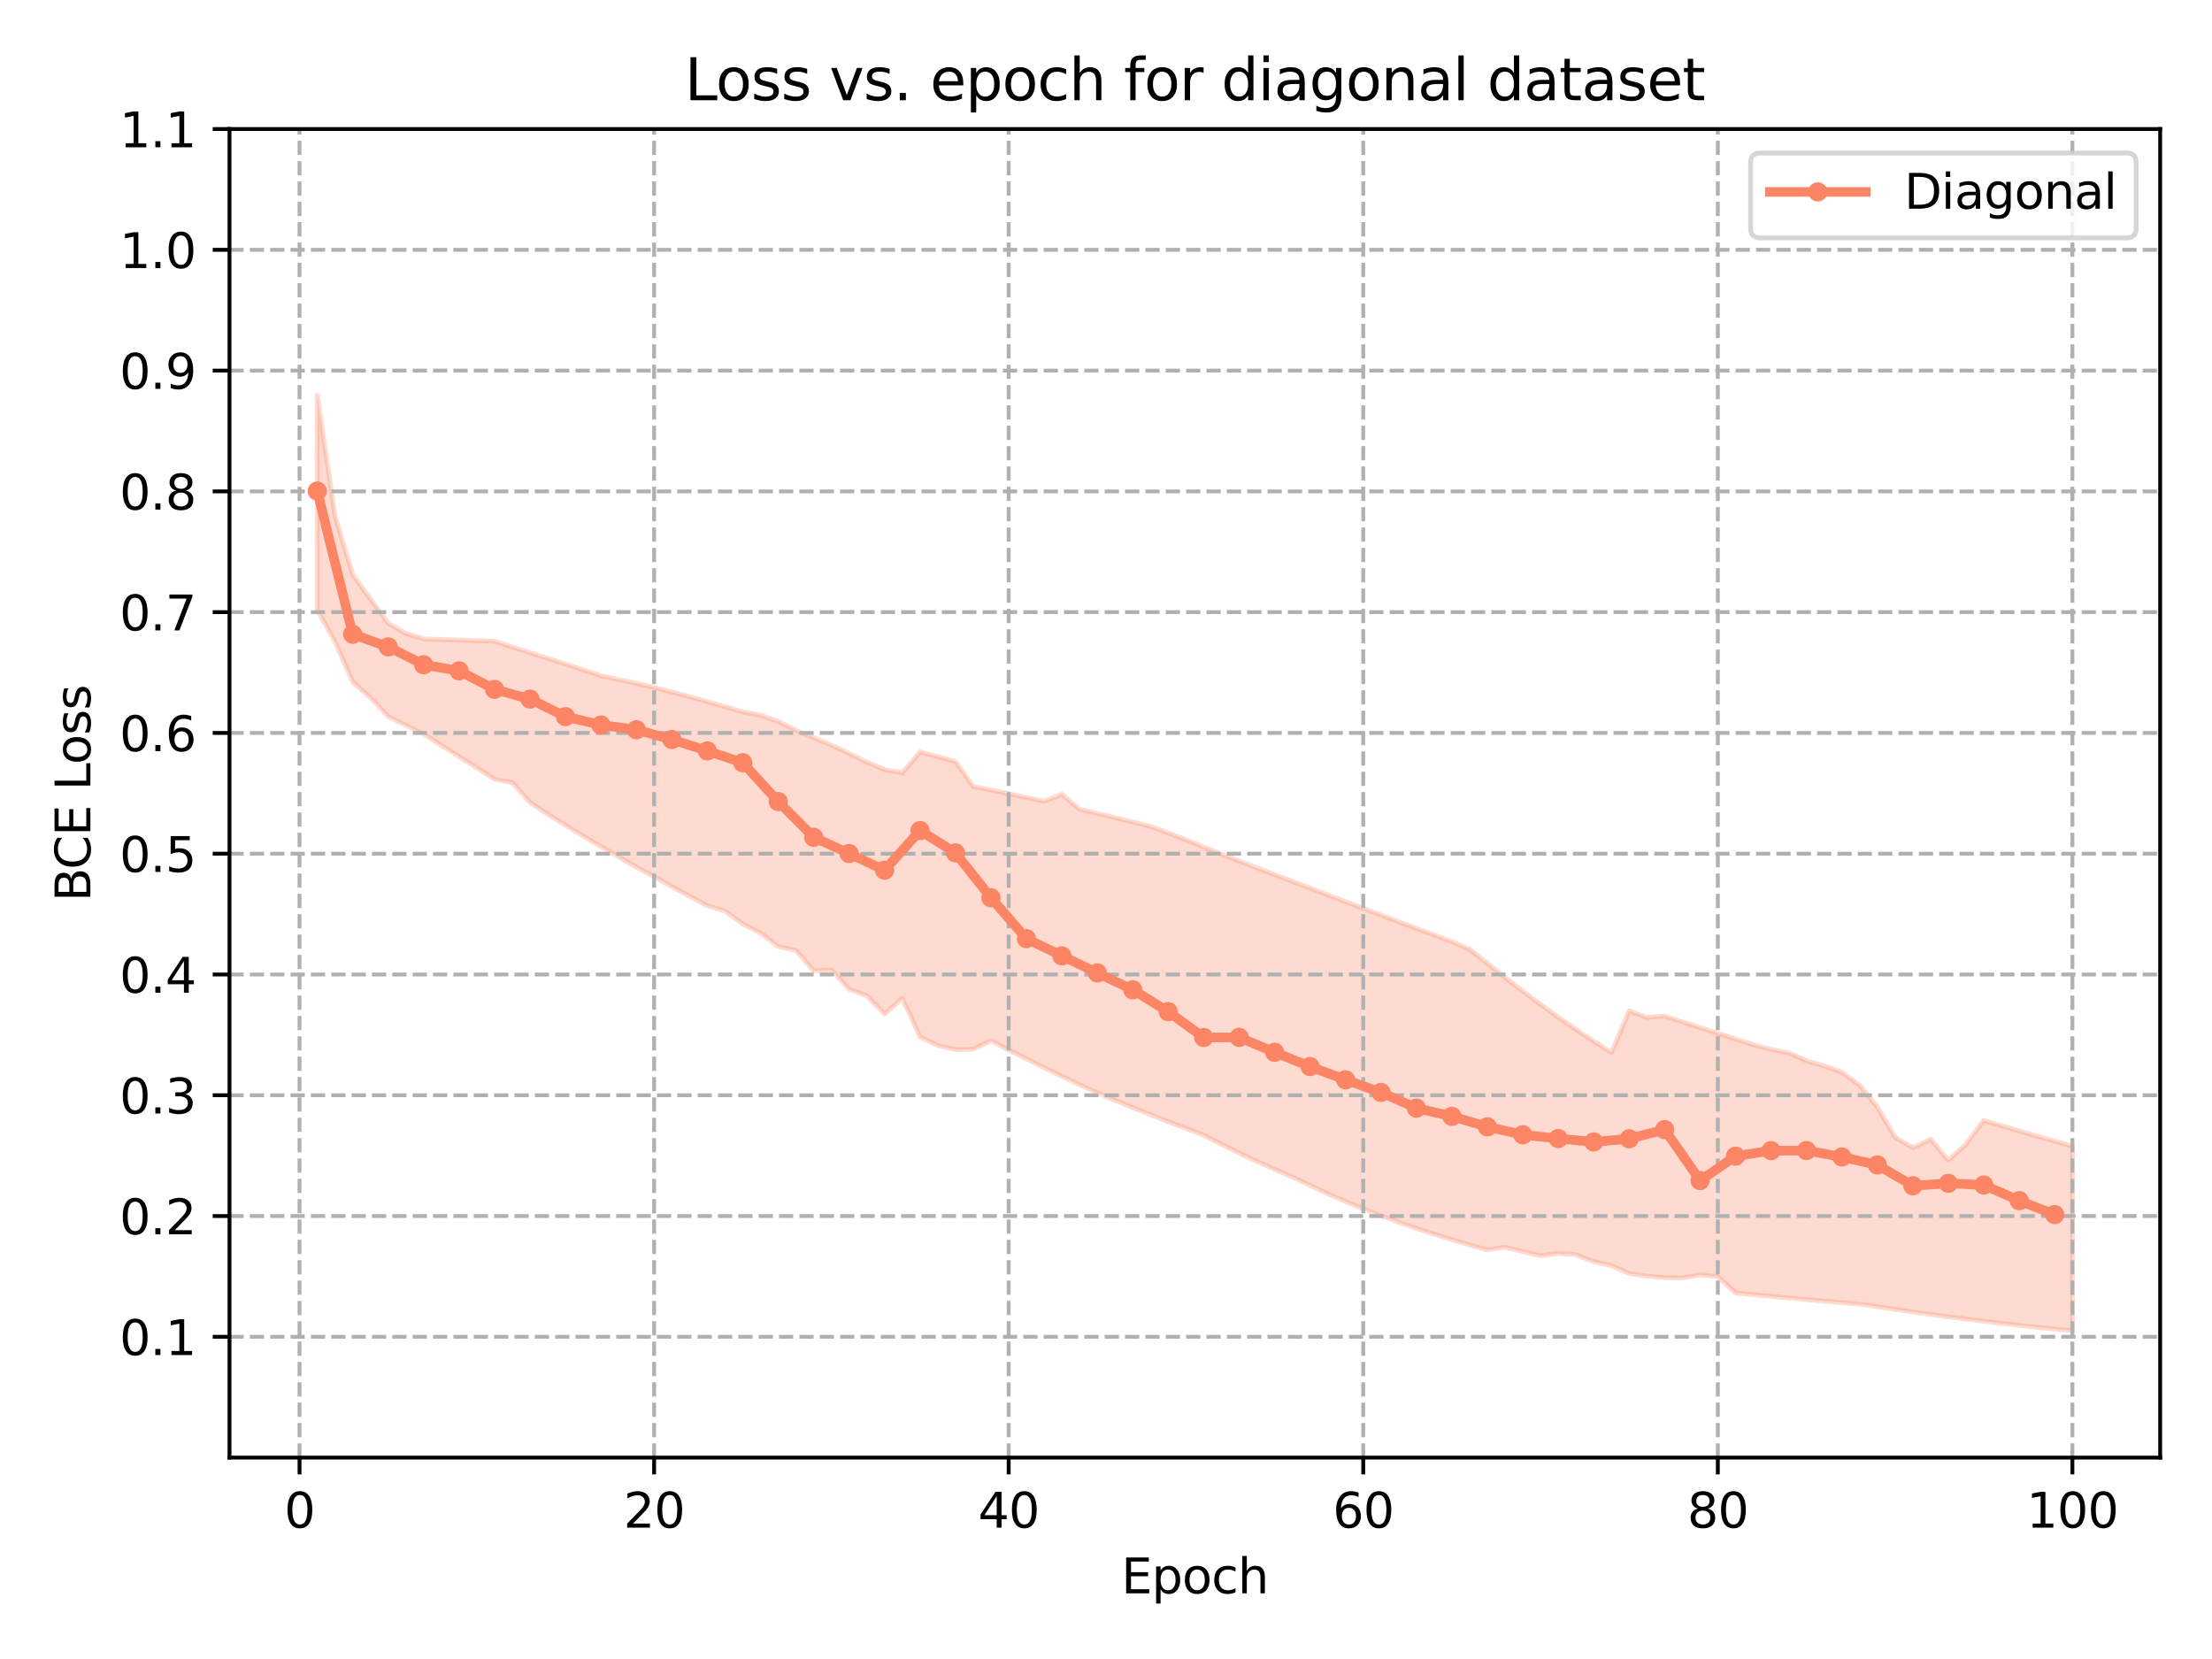 <?xml version="1.0" encoding="utf-8" standalone="no"?>
<!DOCTYPE svg PUBLIC "-//W3C//DTD SVG 1.1//EN"
  "http://www.w3.org/Graphics/SVG/1.1/DTD/svg11.dtd">
<svg xmlns:xlink="http://www.w3.org/1999/xlink" width="460.8pt" height="345.6pt" viewBox="0 0 460.8 345.6" xmlns="http://www.w3.org/2000/svg" version="1.1">
 <defs>
  <style type="text/css">*{stroke-linejoin: round; stroke-linecap: butt}</style>
 </defs>
 <g id="figure_1">
  <g id="patch_1">
   <path d="M 0 345.6 
L 460.8 345.6 
L 460.8 0 
L 0 0 
z
" style="fill: #ffffff"/>
  </g>
  <g id="axes_1">
   <g id="patch_2">
    <path d="M 47.81 303.64 
L 450 303.64 
L 450 26.88 
L 47.81 26.88 
z
" style="fill: #ffffff"/>
   </g>
   <g id="PolyCollection_1">
    <defs>
     <path id="mab0d31fa4a" d="M 66.091 -263.245 
L 66.091 -218.568 
L 69.785 -211.926 
L 73.478 -203.552 
L 77.171 -200.262 
L 80.864 -196.361 
L 84.557 -194.503 
L 88.251 -192.707 
L 91.944 -190.328 
L 95.637 -187.993 
L 99.33 -185.653 
L 103.023 -183.267 
L 106.717 -182.578 
L 110.41 -178.438 
L 114.103 -176.023 
L 117.796 -173.688 
L 121.489 -171.446 
L 125.183 -169.259 
L 128.876 -167.101 
L 132.569 -164.986 
L 136.262 -162.978 
L 139.955 -160.899 
L 143.649 -158.895 
L 147.342 -156.937 
L 151.035 -155.817 
L 154.728 -153.108 
L 158.421 -151.239 
L 162.115 -148.417 
L 165.808 -147.619 
L 169.501 -143.369 
L 173.194 -143.556 
L 176.888 -139.5 
L 180.581 -138.172 
L 184.274 -134.353 
L 187.967 -137.642 
L 191.66 -129.58 
L 195.354 -127.802 
L 199.047 -126.951 
L 202.74 -127.024 
L 206.433 -128.798 
L 210.126 -126.88 
L 213.82 -125.018 
L 217.513 -123.19 
L 221.206 -121.393 
L 224.899 -119.631 
L 228.592 -117.958 
L 232.286 -116.399 
L 235.979 -114.878 
L 239.672 -113.39 
L 243.365 -111.942 
L 247.058 -110.546 
L 250.752 -109.12 
L 254.445 -107.229 
L 258.138 -105.404 
L 261.831 -103.661 
L 265.524 -102.002 
L 269.218 -100.421 
L 272.911 -98.66 
L 276.604 -96.925 
L 280.297 -95.294 
L 283.99 -93.778 
L 287.684 -92.344 
L 291.377 -90.992 
L 295.07 -89.716 
L 298.763 -88.509 
L 302.456 -87.354 
L 306.15 -86.261 
L 309.843 -85.226 
L 313.536 -85.79 
L 317.229 -84.873 
L 320.922 -84 
L 324.616 -84.485 
L 328.309 -84.224 
L 332.002 -82.775 
L 335.695 -81.945 
L 339.389 -80.289 
L 343.082 -79.767 
L 346.775 -79.423 
L 350.468 -79.384 
L 354.161 -80.036 
L 357.855 -79.687 
L 361.548 -76.257 
L 365.241 -75.899 
L 368.934 -75.551 
L 372.627 -75.211 
L 376.321 -74.881 
L 380.014 -74.559 
L 383.707 -74.246 
L 387.4 -73.94 
L 391.093 -73.396 
L 394.787 -72.837 
L 398.48 -72.298 
L 402.173 -71.784 
L 405.866 -71.288 
L 409.559 -70.818 
L 413.253 -70.361 
L 416.946 -69.925 
L 420.639 -69.506 
L 424.332 -69.113 
L 428.025 -68.733 
L 431.719 -68.392 
L 431.719 -106.83 
L 431.719 -106.83 
L 428.025 -107.871 
L 424.332 -108.927 
L 420.639 -109.998 
L 416.946 -111.082 
L 413.253 -112.183 
L 409.559 -107.237 
L 405.866 -103.877 
L 402.173 -108.286 
L 398.48 -106.478 
L 394.787 -108.685 
L 391.093 -114.971 
L 387.4 -119.491 
L 383.707 -122.239 
L 380.014 -123.533 
L 376.321 -124.611 
L 372.627 -126.301 
L 368.934 -126.974 
L 365.241 -127.959 
L 361.548 -129.137 
L 357.855 -130.329 
L 354.161 -131.522 
L 350.468 -132.723 
L 346.775 -133.932 
L 343.082 -133.652 
L 339.389 -135.029 
L 335.695 -126.336 
L 332.002 -128.683 
L 328.309 -131.145 
L 324.616 -133.708 
L 320.922 -136.357 
L 317.229 -139.11 
L 313.536 -141.961 
L 309.843 -144.882 
L 306.15 -147.852 
L 302.456 -149.434 
L 298.763 -150.809 
L 295.07 -152.179 
L 291.377 -153.57 
L 287.684 -154.974 
L 283.99 -156.37 
L 280.297 -157.758 
L 276.604 -159.167 
L 272.911 -160.573 
L 269.218 -161.969 
L 265.524 -163.383 
L 261.831 -164.796 
L 258.138 -166.236 
L 254.445 -167.668 
L 250.752 -169.16 
L 247.058 -170.641 
L 243.365 -172.092 
L 239.672 -173.436 
L 235.979 -174.359 
L 232.286 -175.26 
L 228.592 -176.145 
L 224.899 -177.012 
L 221.206 -180.11 
L 217.513 -178.673 
L 213.82 -179.475 
L 210.126 -180.258 
L 206.433 -181.019 
L 202.74 -181.761 
L 199.047 -186.938 
L 195.354 -187.968 
L 191.66 -188.965 
L 187.967 -184.585 
L 184.274 -185.261 
L 180.581 -186.815 
L 176.888 -188.634 
L 173.194 -190.371 
L 169.501 -191.929 
L 165.808 -193.462 
L 162.115 -195.319 
L 158.421 -196.583 
L 154.728 -197.295 
L 151.035 -198.364 
L 147.342 -199.43 
L 143.649 -200.461 
L 139.955 -201.444 
L 136.262 -202.377 
L 132.569 -203.237 
L 128.876 -204.039 
L 125.183 -204.822 
L 121.489 -206.061 
L 117.796 -207.261 
L 114.103 -208.448 
L 110.41 -209.623 
L 106.717 -210.812 
L 103.023 -212.011 
L 99.33 -212.138 
L 95.637 -212.261 
L 91.944 -212.379 
L 88.251 -212.495 
L 84.557 -213.611 
L 80.864 -215.731 
L 77.171 -220.82 
L 73.478 -225.857 
L 69.785 -238.084 
L 66.091 -263.245 
z
" style="stroke: #fc8565; stroke-opacity: 0.3"/>
    </defs>
    <g clip-path="url(#p84d0e70913)">
     <use xlink:href="#mab0d31fa4a" x="0" y="345.6" style="fill: #fc8565; fill-opacity: 0.3; stroke: #fc8565; stroke-opacity: 0.3"/>
    </g>
   </g>
   <g id="matplotlib.axis_1">
    <g id="xtick_1">
     <g id="line2d_1">
      <path d="M 62.398 303.64 
L 62.398 26.88 
" clip-path="url(#p84d0e70913)" style="fill: none; stroke-dasharray: 2.96,1.28; stroke-dashoffset: 0; stroke: #b0b0b0; stroke-width: 0.8"/>
     </g>
     <g id="line2d_2">
      <defs>
       <path id="m366e12cd8f" d="M 0 0 
L 0 3.5 
" style="stroke: #000000; stroke-width: 0.8"/>
      </defs>
      <g>
       <use xlink:href="#m366e12cd8f" x="62.398" y="303.64" style="stroke: #000000; stroke-width: 0.8"/>
      </g>
     </g>
     <g id="text_1">
      <!-- 0 -->
      <g transform="translate(59.217 318.238)scale(0.1 -0.1)">
       <defs>
        <path id="DejaVuSans-30" d="M 2034 4250 
Q 1547 4250 1301 3770 
Q 1056 3291 1056 2328 
Q 1056 1369 1301 889 
Q 1547 409 2034 409 
Q 2525 409 2770 889 
Q 3016 1369 3016 2328 
Q 3016 3291 2770 3770 
Q 2525 4250 2034 4250 
z
M 2034 4750 
Q 2819 4750 3233 4129 
Q 3647 3509 3647 2328 
Q 3647 1150 3233 529 
Q 2819 -91 2034 -91 
Q 1250 -91 836 529 
Q 422 1150 422 2328 
Q 422 3509 836 4129 
Q 1250 4750 2034 4750 
z
" transform="scale(0.016)"/>
       </defs>
       <use xlink:href="#DejaVuSans-30"/>
      </g>
     </g>
    </g>
    <g id="xtick_2">
     <g id="line2d_3">
      <path d="M 136.262 303.64 
L 136.262 26.88 
" clip-path="url(#p84d0e70913)" style="fill: none; stroke-dasharray: 2.96,1.28; stroke-dashoffset: 0; stroke: #b0b0b0; stroke-width: 0.8"/>
     </g>
     <g id="line2d_4">
      <g>
       <use xlink:href="#m366e12cd8f" x="136.262" y="303.64" style="stroke: #000000; stroke-width: 0.8"/>
      </g>
     </g>
     <g id="text_2">
      <!-- 20 -->
      <g transform="translate(129.9 318.238)scale(0.1 -0.1)">
       <defs>
        <path id="DejaVuSans-32" d="M 1228 531 
L 3431 531 
L 3431 0 
L 469 0 
L 469 531 
Q 828 903 1448 1529 
Q 2069 2156 2228 2338 
Q 2531 2678 2651 2914 
Q 2772 3150 2772 3378 
Q 2772 3750 2511 3984 
Q 2250 4219 1831 4219 
Q 1534 4219 1204 4116 
Q 875 4013 500 3803 
L 500 4441 
Q 881 4594 1212 4672 
Q 1544 4750 1819 4750 
Q 2544 4750 2975 4387 
Q 3406 4025 3406 3419 
Q 3406 3131 3298 2873 
Q 3191 2616 2906 2266 
Q 2828 2175 2409 1742 
Q 1991 1309 1228 531 
z
" transform="scale(0.016)"/>
       </defs>
       <use xlink:href="#DejaVuSans-32"/>
       <use xlink:href="#DejaVuSans-30" x="63.623"/>
      </g>
     </g>
    </g>
    <g id="xtick_3">
     <g id="line2d_5">
      <path d="M 210.126 303.64 
L 210.126 26.88 
" clip-path="url(#p84d0e70913)" style="fill: none; stroke-dasharray: 2.96,1.28; stroke-dashoffset: 0; stroke: #b0b0b0; stroke-width: 0.8"/>
     </g>
     <g id="line2d_6">
      <g>
       <use xlink:href="#m366e12cd8f" x="210.126" y="303.64" style="stroke: #000000; stroke-width: 0.8"/>
      </g>
     </g>
     <g id="text_3">
      <!-- 40 -->
      <g transform="translate(203.764 318.238)scale(0.1 -0.1)">
       <defs>
        <path id="DejaVuSans-34" d="M 2419 4116 
L 825 1625 
L 2419 1625 
L 2419 4116 
z
M 2253 4666 
L 3047 4666 
L 3047 1625 
L 3713 1625 
L 3713 1100 
L 3047 1100 
L 3047 0 
L 2419 0 
L 2419 1100 
L 313 1100 
L 313 1709 
L 2253 4666 
z
" transform="scale(0.016)"/>
       </defs>
       <use xlink:href="#DejaVuSans-34"/>
       <use xlink:href="#DejaVuSans-30" x="63.623"/>
      </g>
     </g>
    </g>
    <g id="xtick_4">
     <g id="line2d_7">
      <path d="M 283.99 303.64 
L 283.99 26.88 
" clip-path="url(#p84d0e70913)" style="fill: none; stroke-dasharray: 2.96,1.28; stroke-dashoffset: 0; stroke: #b0b0b0; stroke-width: 0.8"/>
     </g>
     <g id="line2d_8">
      <g>
       <use xlink:href="#m366e12cd8f" x="283.99" y="303.64" style="stroke: #000000; stroke-width: 0.8"/>
      </g>
     </g>
     <g id="text_4">
      <!-- 60 -->
      <g transform="translate(277.628 318.238)scale(0.1 -0.1)">
       <defs>
        <path id="DejaVuSans-36" d="M 2113 2584 
Q 1688 2584 1439 2293 
Q 1191 2003 1191 1497 
Q 1191 994 1439 701 
Q 1688 409 2113 409 
Q 2538 409 2786 701 
Q 3034 994 3034 1497 
Q 3034 2003 2786 2293 
Q 2538 2584 2113 2584 
z
M 3366 4563 
L 3366 3988 
Q 3128 4100 2886 4159 
Q 2644 4219 2406 4219 
Q 1781 4219 1451 3797 
Q 1122 3375 1075 2522 
Q 1259 2794 1537 2939 
Q 1816 3084 2150 3084 
Q 2853 3084 3261 2657 
Q 3669 2231 3669 1497 
Q 3669 778 3244 343 
Q 2819 -91 2113 -91 
Q 1303 -91 875 529 
Q 447 1150 447 2328 
Q 447 3434 972 4092 
Q 1497 4750 2381 4750 
Q 2619 4750 2861 4703 
Q 3103 4656 3366 4563 
z
" transform="scale(0.016)"/>
       </defs>
       <use xlink:href="#DejaVuSans-36"/>
       <use xlink:href="#DejaVuSans-30" x="63.623"/>
      </g>
     </g>
    </g>
    <g id="xtick_5">
     <g id="line2d_9">
      <path d="M 357.855 303.64 
L 357.855 26.88 
" clip-path="url(#p84d0e70913)" style="fill: none; stroke-dasharray: 2.96,1.28; stroke-dashoffset: 0; stroke: #b0b0b0; stroke-width: 0.8"/>
     </g>
     <g id="line2d_10">
      <g>
       <use xlink:href="#m366e12cd8f" x="357.855" y="303.64" style="stroke: #000000; stroke-width: 0.8"/>
      </g>
     </g>
     <g id="text_5">
      <!-- 80 -->
      <g transform="translate(351.492 318.238)scale(0.1 -0.1)">
       <defs>
        <path id="DejaVuSans-38" d="M 2034 2216 
Q 1584 2216 1326 1975 
Q 1069 1734 1069 1313 
Q 1069 891 1326 650 
Q 1584 409 2034 409 
Q 2484 409 2743 651 
Q 3003 894 3003 1313 
Q 3003 1734 2745 1975 
Q 2488 2216 2034 2216 
z
M 1403 2484 
Q 997 2584 770 2862 
Q 544 3141 544 3541 
Q 544 4100 942 4425 
Q 1341 4750 2034 4750 
Q 2731 4750 3128 4425 
Q 3525 4100 3525 3541 
Q 3525 3141 3298 2862 
Q 3072 2584 2669 2484 
Q 3125 2378 3379 2068 
Q 3634 1759 3634 1313 
Q 3634 634 3220 271 
Q 2806 -91 2034 -91 
Q 1263 -91 848 271 
Q 434 634 434 1313 
Q 434 1759 690 2068 
Q 947 2378 1403 2484 
z
M 1172 3481 
Q 1172 3119 1398 2916 
Q 1625 2713 2034 2713 
Q 2441 2713 2670 2916 
Q 2900 3119 2900 3481 
Q 2900 3844 2670 4047 
Q 2441 4250 2034 4250 
Q 1625 4250 1398 4047 
Q 1172 3844 1172 3481 
z
" transform="scale(0.016)"/>
       </defs>
       <use xlink:href="#DejaVuSans-38"/>
       <use xlink:href="#DejaVuSans-30" x="63.623"/>
      </g>
     </g>
    </g>
    <g id="xtick_6">
     <g id="line2d_11">
      <path d="M 431.719 303.64 
L 431.719 26.88 
" clip-path="url(#p84d0e70913)" style="fill: none; stroke-dasharray: 2.96,1.28; stroke-dashoffset: 0; stroke: #b0b0b0; stroke-width: 0.8"/>
     </g>
     <g id="line2d_12">
      <g>
       <use xlink:href="#m366e12cd8f" x="431.719" y="303.64" style="stroke: #000000; stroke-width: 0.8"/>
      </g>
     </g>
     <g id="text_6">
      <!-- 100 -->
      <g transform="translate(422.175 318.238)scale(0.1 -0.1)">
       <defs>
        <path id="DejaVuSans-31" d="M 794 531 
L 1825 531 
L 1825 4091 
L 703 3866 
L 703 4441 
L 1819 4666 
L 2450 4666 
L 2450 531 
L 3481 531 
L 3481 0 
L 794 0 
L 794 531 
z
" transform="scale(0.016)"/>
       </defs>
       <use xlink:href="#DejaVuSans-31"/>
       <use xlink:href="#DejaVuSans-30" x="63.623"/>
       <use xlink:href="#DejaVuSans-30" x="127.246"/>
      </g>
     </g>
    </g>
    <g id="text_7">
     <!-- Epoch -->
     <g transform="translate(233.594 331.917)scale(0.1 -0.1)">
      <defs>
       <path id="DejaVuSans-45" d="M 628 4666 
L 3578 4666 
L 3578 4134 
L 1259 4134 
L 1259 2753 
L 3481 2753 
L 3481 2222 
L 1259 2222 
L 1259 531 
L 3634 531 
L 3634 0 
L 628 0 
L 628 4666 
z
" transform="scale(0.016)"/>
       <path id="DejaVuSans-70" d="M 1159 525 
L 1159 -1331 
L 581 -1331 
L 581 3500 
L 1159 3500 
L 1159 2969 
Q 1341 3281 1617 3432 
Q 1894 3584 2278 3584 
Q 2916 3584 3314 3078 
Q 3713 2572 3713 1747 
Q 3713 922 3314 415 
Q 2916 -91 2278 -91 
Q 1894 -91 1617 61 
Q 1341 213 1159 525 
z
M 3116 1747 
Q 3116 2381 2855 2742 
Q 2594 3103 2138 3103 
Q 1681 3103 1420 2742 
Q 1159 2381 1159 1747 
Q 1159 1113 1420 752 
Q 1681 391 2138 391 
Q 2594 391 2855 752 
Q 3116 1113 3116 1747 
z
" transform="scale(0.016)"/>
       <path id="DejaVuSans-6f" d="M 1959 3097 
Q 1497 3097 1228 2736 
Q 959 2375 959 1747 
Q 959 1119 1226 758 
Q 1494 397 1959 397 
Q 2419 397 2687 759 
Q 2956 1122 2956 1747 
Q 2956 2369 2687 2733 
Q 2419 3097 1959 3097 
z
M 1959 3584 
Q 2709 3584 3137 3096 
Q 3566 2609 3566 1747 
Q 3566 888 3137 398 
Q 2709 -91 1959 -91 
Q 1206 -91 779 398 
Q 353 888 353 1747 
Q 353 2609 779 3096 
Q 1206 3584 1959 3584 
z
" transform="scale(0.016)"/>
       <path id="DejaVuSans-63" d="M 3122 3366 
L 3122 2828 
Q 2878 2963 2633 3030 
Q 2388 3097 2138 3097 
Q 1578 3097 1268 2742 
Q 959 2388 959 1747 
Q 959 1106 1268 751 
Q 1578 397 2138 397 
Q 2388 397 2633 464 
Q 2878 531 3122 666 
L 3122 134 
Q 2881 22 2623 -34 
Q 2366 -91 2075 -91 
Q 1284 -91 818 406 
Q 353 903 353 1747 
Q 353 2603 823 3093 
Q 1294 3584 2113 3584 
Q 2378 3584 2631 3529 
Q 2884 3475 3122 3366 
z
" transform="scale(0.016)"/>
       <path id="DejaVuSans-68" d="M 3513 2113 
L 3513 0 
L 2938 0 
L 2938 2094 
Q 2938 2591 2744 2837 
Q 2550 3084 2163 3084 
Q 1697 3084 1428 2787 
Q 1159 2491 1159 1978 
L 1159 0 
L 581 0 
L 581 4863 
L 1159 4863 
L 1159 2956 
Q 1366 3272 1645 3428 
Q 1925 3584 2291 3584 
Q 2894 3584 3203 3211 
Q 3513 2838 3513 2113 
z
" transform="scale(0.016)"/>
      </defs>
      <use xlink:href="#DejaVuSans-45"/>
      <use xlink:href="#DejaVuSans-70" x="63.184"/>
      <use xlink:href="#DejaVuSans-6f" x="126.66"/>
      <use xlink:href="#DejaVuSans-63" x="187.842"/>
      <use xlink:href="#DejaVuSans-68" x="242.822"/>
     </g>
    </g>
   </g>
   <g id="matplotlib.axis_2">
    <g id="ytick_1">
     <g id="line2d_13">
      <path d="M 47.81 278.48 
L 450 278.48 
" clip-path="url(#p84d0e70913)" style="fill: none; stroke-dasharray: 2.96,1.28; stroke-dashoffset: 0; stroke: #b0b0b0; stroke-width: 0.8"/>
     </g>
     <g id="line2d_14">
      <defs>
       <path id="maf19578e0f" d="M 0 0 
L -3.5 0 
" style="stroke: #000000; stroke-width: 0.8"/>
      </defs>
      <g>
       <use xlink:href="#maf19578e0f" x="47.81" y="278.48" style="stroke: #000000; stroke-width: 0.8"/>
      </g>
     </g>
     <g id="text_8">
      <!-- 0.1 -->
      <g transform="translate(24.907 282.279)scale(0.1 -0.1)">
       <defs>
        <path id="DejaVuSans-2e" d="M 684 794 
L 1344 794 
L 1344 0 
L 684 0 
L 684 794 
z
" transform="scale(0.016)"/>
       </defs>
       <use xlink:href="#DejaVuSans-30"/>
       <use xlink:href="#DejaVuSans-2e" x="63.623"/>
       <use xlink:href="#DejaVuSans-31" x="95.41"/>
      </g>
     </g>
    </g>
    <g id="ytick_2">
     <g id="line2d_15">
      <path d="M 47.81 253.32 
L 450 253.32 
" clip-path="url(#p84d0e70913)" style="fill: none; stroke-dasharray: 2.96,1.28; stroke-dashoffset: 0; stroke: #b0b0b0; stroke-width: 0.8"/>
     </g>
     <g id="line2d_16">
      <g>
       <use xlink:href="#maf19578e0f" x="47.81" y="253.32" style="stroke: #000000; stroke-width: 0.8"/>
      </g>
     </g>
     <g id="text_9">
      <!-- 0.2 -->
      <g transform="translate(24.907 257.119)scale(0.1 -0.1)">
       <use xlink:href="#DejaVuSans-30"/>
       <use xlink:href="#DejaVuSans-2e" x="63.623"/>
       <use xlink:href="#DejaVuSans-32" x="95.41"/>
      </g>
     </g>
    </g>
    <g id="ytick_3">
     <g id="line2d_17">
      <path d="M 47.81 228.16 
L 450 228.16 
" clip-path="url(#p84d0e70913)" style="fill: none; stroke-dasharray: 2.96,1.28; stroke-dashoffset: 0; stroke: #b0b0b0; stroke-width: 0.8"/>
     </g>
     <g id="line2d_18">
      <g>
       <use xlink:href="#maf19578e0f" x="47.81" y="228.16" style="stroke: #000000; stroke-width: 0.8"/>
      </g>
     </g>
     <g id="text_10">
      <!-- 0.3 -->
      <g transform="translate(24.907 231.959)scale(0.1 -0.1)">
       <defs>
        <path id="DejaVuSans-33" d="M 2597 2516 
Q 3050 2419 3304 2112 
Q 3559 1806 3559 1356 
Q 3559 666 3084 287 
Q 2609 -91 1734 -91 
Q 1441 -91 1130 -33 
Q 819 25 488 141 
L 488 750 
Q 750 597 1062 519 
Q 1375 441 1716 441 
Q 2309 441 2620 675 
Q 2931 909 2931 1356 
Q 2931 1769 2642 2001 
Q 2353 2234 1838 2234 
L 1294 2234 
L 1294 2753 
L 1863 2753 
Q 2328 2753 2575 2939 
Q 2822 3125 2822 3475 
Q 2822 3834 2567 4026 
Q 2313 4219 1838 4219 
Q 1578 4219 1281 4162 
Q 984 4106 628 3988 
L 628 4550 
Q 988 4650 1302 4700 
Q 1616 4750 1894 4750 
Q 2613 4750 3031 4423 
Q 3450 4097 3450 3541 
Q 3450 3153 3228 2886 
Q 3006 2619 2597 2516 
z
" transform="scale(0.016)"/>
       </defs>
       <use xlink:href="#DejaVuSans-30"/>
       <use xlink:href="#DejaVuSans-2e" x="63.623"/>
       <use xlink:href="#DejaVuSans-33" x="95.41"/>
      </g>
     </g>
    </g>
    <g id="ytick_4">
     <g id="line2d_19">
      <path d="M 47.81 203 
L 450 203 
" clip-path="url(#p84d0e70913)" style="fill: none; stroke-dasharray: 2.96,1.28; stroke-dashoffset: 0; stroke: #b0b0b0; stroke-width: 0.8"/>
     </g>
     <g id="line2d_20">
      <g>
       <use xlink:href="#maf19578e0f" x="47.81" y="203" style="stroke: #000000; stroke-width: 0.8"/>
      </g>
     </g>
     <g id="text_11">
      <!-- 0.4 -->
      <g transform="translate(24.907 206.799)scale(0.1 -0.1)">
       <use xlink:href="#DejaVuSans-30"/>
       <use xlink:href="#DejaVuSans-2e" x="63.623"/>
       <use xlink:href="#DejaVuSans-34" x="95.41"/>
      </g>
     </g>
    </g>
    <g id="ytick_5">
     <g id="line2d_21">
      <path d="M 47.81 177.84 
L 450 177.84 
" clip-path="url(#p84d0e70913)" style="fill: none; stroke-dasharray: 2.96,1.28; stroke-dashoffset: 0; stroke: #b0b0b0; stroke-width: 0.8"/>
     </g>
     <g id="line2d_22">
      <g>
       <use xlink:href="#maf19578e0f" x="47.81" y="177.84" style="stroke: #000000; stroke-width: 0.8"/>
      </g>
     </g>
     <g id="text_12">
      <!-- 0.5 -->
      <g transform="translate(24.907 181.639)scale(0.1 -0.1)">
       <defs>
        <path id="DejaVuSans-35" d="M 691 4666 
L 3169 4666 
L 3169 4134 
L 1269 4134 
L 1269 2991 
Q 1406 3038 1543 3061 
Q 1681 3084 1819 3084 
Q 2600 3084 3056 2656 
Q 3513 2228 3513 1497 
Q 3513 744 3044 326 
Q 2575 -91 1722 -91 
Q 1428 -91 1123 -41 
Q 819 9 494 109 
L 494 744 
Q 775 591 1075 516 
Q 1375 441 1709 441 
Q 2250 441 2565 725 
Q 2881 1009 2881 1497 
Q 2881 1984 2565 2268 
Q 2250 2553 1709 2553 
Q 1456 2553 1204 2497 
Q 953 2441 691 2322 
L 691 4666 
z
" transform="scale(0.016)"/>
       </defs>
       <use xlink:href="#DejaVuSans-30"/>
       <use xlink:href="#DejaVuSans-2e" x="63.623"/>
       <use xlink:href="#DejaVuSans-35" x="95.41"/>
      </g>
     </g>
    </g>
    <g id="ytick_6">
     <g id="line2d_23">
      <path d="M 47.81 152.68 
L 450 152.68 
" clip-path="url(#p84d0e70913)" style="fill: none; stroke-dasharray: 2.96,1.28; stroke-dashoffset: 0; stroke: #b0b0b0; stroke-width: 0.8"/>
     </g>
     <g id="line2d_24">
      <g>
       <use xlink:href="#maf19578e0f" x="47.81" y="152.68" style="stroke: #000000; stroke-width: 0.8"/>
      </g>
     </g>
     <g id="text_13">
      <!-- 0.6 -->
      <g transform="translate(24.907 156.479)scale(0.1 -0.1)">
       <use xlink:href="#DejaVuSans-30"/>
       <use xlink:href="#DejaVuSans-2e" x="63.623"/>
       <use xlink:href="#DejaVuSans-36" x="95.41"/>
      </g>
     </g>
    </g>
    <g id="ytick_7">
     <g id="line2d_25">
      <path d="M 47.81 127.52 
L 450 127.52 
" clip-path="url(#p84d0e70913)" style="fill: none; stroke-dasharray: 2.96,1.28; stroke-dashoffset: 0; stroke: #b0b0b0; stroke-width: 0.8"/>
     </g>
     <g id="line2d_26">
      <g>
       <use xlink:href="#maf19578e0f" x="47.81" y="127.52" style="stroke: #000000; stroke-width: 0.8"/>
      </g>
     </g>
     <g id="text_14">
      <!-- 0.7 -->
      <g transform="translate(24.907 131.319)scale(0.1 -0.1)">
       <defs>
        <path id="DejaVuSans-37" d="M 525 4666 
L 3525 4666 
L 3525 4397 
L 1831 0 
L 1172 0 
L 2766 4134 
L 525 4134 
L 525 4666 
z
" transform="scale(0.016)"/>
       </defs>
       <use xlink:href="#DejaVuSans-30"/>
       <use xlink:href="#DejaVuSans-2e" x="63.623"/>
       <use xlink:href="#DejaVuSans-37" x="95.41"/>
      </g>
     </g>
    </g>
    <g id="ytick_8">
     <g id="line2d_27">
      <path d="M 47.81 102.36 
L 450 102.36 
" clip-path="url(#p84d0e70913)" style="fill: none; stroke-dasharray: 2.96,1.28; stroke-dashoffset: 0; stroke: #b0b0b0; stroke-width: 0.8"/>
     </g>
     <g id="line2d_28">
      <g>
       <use xlink:href="#maf19578e0f" x="47.81" y="102.36" style="stroke: #000000; stroke-width: 0.8"/>
      </g>
     </g>
     <g id="text_15">
      <!-- 0.8 -->
      <g transform="translate(24.907 106.159)scale(0.1 -0.1)">
       <use xlink:href="#DejaVuSans-30"/>
       <use xlink:href="#DejaVuSans-2e" x="63.623"/>
       <use xlink:href="#DejaVuSans-38" x="95.41"/>
      </g>
     </g>
    </g>
    <g id="ytick_9">
     <g id="line2d_29">
      <path d="M 47.81 77.2 
L 450 77.2 
" clip-path="url(#p84d0e70913)" style="fill: none; stroke-dasharray: 2.96,1.28; stroke-dashoffset: 0; stroke: #b0b0b0; stroke-width: 0.8"/>
     </g>
     <g id="line2d_30">
      <g>
       <use xlink:href="#maf19578e0f" x="47.81" y="77.2" style="stroke: #000000; stroke-width: 0.8"/>
      </g>
     </g>
     <g id="text_16">
      <!-- 0.9 -->
      <g transform="translate(24.907 80.999)scale(0.1 -0.1)">
       <defs>
        <path id="DejaVuSans-39" d="M 703 97 
L 703 672 
Q 941 559 1184 500 
Q 1428 441 1663 441 
Q 2288 441 2617 861 
Q 2947 1281 2994 2138 
Q 2813 1869 2534 1725 
Q 2256 1581 1919 1581 
Q 1219 1581 811 2004 
Q 403 2428 403 3163 
Q 403 3881 828 4315 
Q 1253 4750 1959 4750 
Q 2769 4750 3195 4129 
Q 3622 3509 3622 2328 
Q 3622 1225 3098 567 
Q 2575 -91 1691 -91 
Q 1453 -91 1209 -44 
Q 966 3 703 97 
z
M 1959 2075 
Q 2384 2075 2632 2365 
Q 2881 2656 2881 3163 
Q 2881 3666 2632 3958 
Q 2384 4250 1959 4250 
Q 1534 4250 1286 3958 
Q 1038 3666 1038 3163 
Q 1038 2656 1286 2365 
Q 1534 2075 1959 2075 
z
" transform="scale(0.016)"/>
       </defs>
       <use xlink:href="#DejaVuSans-30"/>
       <use xlink:href="#DejaVuSans-2e" x="63.623"/>
       <use xlink:href="#DejaVuSans-39" x="95.41"/>
      </g>
     </g>
    </g>
    <g id="ytick_10">
     <g id="line2d_31">
      <path d="M 47.81 52.04 
L 450 52.04 
" clip-path="url(#p84d0e70913)" style="fill: none; stroke-dasharray: 2.96,1.28; stroke-dashoffset: 0; stroke: #b0b0b0; stroke-width: 0.8"/>
     </g>
     <g id="line2d_32">
      <g>
       <use xlink:href="#maf19578e0f" x="47.81" y="52.04" style="stroke: #000000; stroke-width: 0.8"/>
      </g>
     </g>
     <g id="text_17">
      <!-- 1.0 -->
      <g transform="translate(24.907 55.839)scale(0.1 -0.1)">
       <use xlink:href="#DejaVuSans-31"/>
       <use xlink:href="#DejaVuSans-2e" x="63.623"/>
       <use xlink:href="#DejaVuSans-30" x="95.41"/>
      </g>
     </g>
    </g>
    <g id="ytick_11">
     <g id="line2d_33">
      <path d="M 47.81 26.88 
L 450 26.88 
" clip-path="url(#p84d0e70913)" style="fill: none; stroke-dasharray: 2.96,1.28; stroke-dashoffset: 0; stroke: #b0b0b0; stroke-width: 0.8"/>
     </g>
     <g id="line2d_34">
      <g>
       <use xlink:href="#maf19578e0f" x="47.81" y="26.88" style="stroke: #000000; stroke-width: 0.8"/>
      </g>
     </g>
     <g id="text_18">
      <!-- 1.1 -->
      <g transform="translate(24.907 30.679)scale(0.1 -0.1)">
       <use xlink:href="#DejaVuSans-31"/>
       <use xlink:href="#DejaVuSans-2e" x="63.623"/>
       <use xlink:href="#DejaVuSans-31" x="95.41"/>
      </g>
     </g>
    </g>
    <g id="text_19">
     <!-- BCE Loss -->
     <g transform="translate(18.827 187.81)rotate(-90)scale(0.1 -0.1)">
      <defs>
       <path id="DejaVuSans-42" d="M 1259 2228 
L 1259 519 
L 2272 519 
Q 2781 519 3026 730 
Q 3272 941 3272 1375 
Q 3272 1813 3026 2020 
Q 2781 2228 2272 2228 
L 1259 2228 
z
M 1259 4147 
L 1259 2741 
L 2194 2741 
Q 2656 2741 2882 2914 
Q 3109 3088 3109 3444 
Q 3109 3797 2882 3972 
Q 2656 4147 2194 4147 
L 1259 4147 
z
M 628 4666 
L 2241 4666 
Q 2963 4666 3353 4366 
Q 3744 4066 3744 3513 
Q 3744 3084 3544 2831 
Q 3344 2578 2956 2516 
Q 3422 2416 3680 2098 
Q 3938 1781 3938 1306 
Q 3938 681 3513 340 
Q 3088 0 2303 0 
L 628 0 
L 628 4666 
z
" transform="scale(0.016)"/>
       <path id="DejaVuSans-43" d="M 4122 4306 
L 4122 3641 
Q 3803 3938 3442 4084 
Q 3081 4231 2675 4231 
Q 1875 4231 1450 3742 
Q 1025 3253 1025 2328 
Q 1025 1406 1450 917 
Q 1875 428 2675 428 
Q 3081 428 3442 575 
Q 3803 722 4122 1019 
L 4122 359 
Q 3791 134 3420 21 
Q 3050 -91 2638 -91 
Q 1578 -91 968 557 
Q 359 1206 359 2328 
Q 359 3453 968 4101 
Q 1578 4750 2638 4750 
Q 3056 4750 3426 4639 
Q 3797 4528 4122 4306 
z
" transform="scale(0.016)"/>
       <path id="DejaVuSans-20" transform="scale(0.016)"/>
       <path id="DejaVuSans-4c" d="M 628 4666 
L 1259 4666 
L 1259 531 
L 3531 531 
L 3531 0 
L 628 0 
L 628 4666 
z
" transform="scale(0.016)"/>
       <path id="DejaVuSans-73" d="M 2834 3397 
L 2834 2853 
Q 2591 2978 2328 3040 
Q 2066 3103 1784 3103 
Q 1356 3103 1142 2972 
Q 928 2841 928 2578 
Q 928 2378 1081 2264 
Q 1234 2150 1697 2047 
L 1894 2003 
Q 2506 1872 2764 1633 
Q 3022 1394 3022 966 
Q 3022 478 2636 193 
Q 2250 -91 1575 -91 
Q 1294 -91 989 -36 
Q 684 19 347 128 
L 347 722 
Q 666 556 975 473 
Q 1284 391 1588 391 
Q 1994 391 2212 530 
Q 2431 669 2431 922 
Q 2431 1156 2273 1281 
Q 2116 1406 1581 1522 
L 1381 1569 
Q 847 1681 609 1914 
Q 372 2147 372 2553 
Q 372 3047 722 3315 
Q 1072 3584 1716 3584 
Q 2034 3584 2315 3537 
Q 2597 3491 2834 3397 
z
" transform="scale(0.016)"/>
      </defs>
      <use xlink:href="#DejaVuSans-42"/>
      <use xlink:href="#DejaVuSans-43" x="66.854"/>
      <use xlink:href="#DejaVuSans-45" x="136.678"/>
      <use xlink:href="#DejaVuSans-20" x="199.861"/>
      <use xlink:href="#DejaVuSans-4c" x="231.648"/>
      <use xlink:href="#DejaVuSans-6f" x="285.611"/>
      <use xlink:href="#DejaVuSans-73" x="346.793"/>
      <use xlink:href="#DejaVuSans-73" x="398.893"/>
     </g>
    </g>
   </g>
   <g id="line2d_35">
    <path d="M 66.091 102.295 
L 73.478 132.127 
L 80.864 134.752 
L 88.251 138.475 
L 95.637 139.749 
L 103.023 143.612 
L 110.41 145.633 
L 117.796 149.29 
L 125.183 151.03 
L 132.569 152.024 
L 139.955 154.049 
L 147.342 156.428 
L 154.728 158.892 
L 162.115 166.979 
L 169.501 174.417 
L 176.888 177.805 
L 184.274 181.283 
L 191.66 173.018 
L 199.047 177.674 
L 206.433 187.017 
L 213.82 195.539 
L 221.206 199.123 
L 228.592 202.684 
L 235.979 206.194 
L 243.365 210.75 
L 250.752 216.133 
L 258.138 216.101 
L 265.524 219.209 
L 272.911 222.182 
L 280.297 224.941 
L 287.684 227.566 
L 295.07 230.846 
L 302.456 232.557 
L 309.843 234.736 
L 317.229 236.392 
L 324.616 237.183 
L 332.002 237.887 
L 339.389 237.222 
L 346.775 235.312 
L 354.161 245.93 
L 361.548 240.846 
L 368.934 239.697 
L 376.321 239.684 
L 383.707 241.019 
L 391.093 242.676 
L 398.48 247.018 
L 405.866 246.515 
L 413.253 246.856 
L 420.639 250.125 
L 428.025 253.021 
" clip-path="url(#p84d0e70913)" style="fill: none; stroke: #fc8565; stroke-width: 2; stroke-linecap: square"/>
    <defs>
     <path id="mb8f5ad0db5" d="M 0 1.5 
C 0.398 1.5 0.779 1.342 1.061 1.061 
C 1.342 0.779 1.5 0.398 1.5 0 
C 1.5 -0.398 1.342 -0.779 1.061 -1.061 
C 0.779 -1.342 0.398 -1.5 0 -1.5 
C -0.398 -1.5 -0.779 -1.342 -1.061 -1.061 
C -1.342 -0.779 -1.5 -0.398 -1.5 0 
C -1.5 0.398 -1.342 0.779 -1.061 1.061 
C -0.779 1.342 -0.398 1.5 0 1.5 
z
" style="stroke: #fc8565"/>
    </defs>
    <g clip-path="url(#p84d0e70913)">
     <use xlink:href="#mb8f5ad0db5" x="66.091" y="102.295" style="fill: #fc8565; stroke: #fc8565"/>
     <use xlink:href="#mb8f5ad0db5" x="73.478" y="132.127" style="fill: #fc8565; stroke: #fc8565"/>
     <use xlink:href="#mb8f5ad0db5" x="80.864" y="134.752" style="fill: #fc8565; stroke: #fc8565"/>
     <use xlink:href="#mb8f5ad0db5" x="88.251" y="138.475" style="fill: #fc8565; stroke: #fc8565"/>
     <use xlink:href="#mb8f5ad0db5" x="95.637" y="139.749" style="fill: #fc8565; stroke: #fc8565"/>
     <use xlink:href="#mb8f5ad0db5" x="103.023" y="143.612" style="fill: #fc8565; stroke: #fc8565"/>
     <use xlink:href="#mb8f5ad0db5" x="110.41" y="145.633" style="fill: #fc8565; stroke: #fc8565"/>
     <use xlink:href="#mb8f5ad0db5" x="117.796" y="149.29" style="fill: #fc8565; stroke: #fc8565"/>
     <use xlink:href="#mb8f5ad0db5" x="125.183" y="151.03" style="fill: #fc8565; stroke: #fc8565"/>
     <use xlink:href="#mb8f5ad0db5" x="132.569" y="152.024" style="fill: #fc8565; stroke: #fc8565"/>
     <use xlink:href="#mb8f5ad0db5" x="139.955" y="154.049" style="fill: #fc8565; stroke: #fc8565"/>
     <use xlink:href="#mb8f5ad0db5" x="147.342" y="156.428" style="fill: #fc8565; stroke: #fc8565"/>
     <use xlink:href="#mb8f5ad0db5" x="154.728" y="158.892" style="fill: #fc8565; stroke: #fc8565"/>
     <use xlink:href="#mb8f5ad0db5" x="162.115" y="166.979" style="fill: #fc8565; stroke: #fc8565"/>
     <use xlink:href="#mb8f5ad0db5" x="169.501" y="174.417" style="fill: #fc8565; stroke: #fc8565"/>
     <use xlink:href="#mb8f5ad0db5" x="176.888" y="177.805" style="fill: #fc8565; stroke: #fc8565"/>
     <use xlink:href="#mb8f5ad0db5" x="184.274" y="181.283" style="fill: #fc8565; stroke: #fc8565"/>
     <use xlink:href="#mb8f5ad0db5" x="191.66" y="173.018" style="fill: #fc8565; stroke: #fc8565"/>
     <use xlink:href="#mb8f5ad0db5" x="199.047" y="177.674" style="fill: #fc8565; stroke: #fc8565"/>
     <use xlink:href="#mb8f5ad0db5" x="206.433" y="187.017" style="fill: #fc8565; stroke: #fc8565"/>
     <use xlink:href="#mb8f5ad0db5" x="213.82" y="195.539" style="fill: #fc8565; stroke: #fc8565"/>
     <use xlink:href="#mb8f5ad0db5" x="221.206" y="199.123" style="fill: #fc8565; stroke: #fc8565"/>
     <use xlink:href="#mb8f5ad0db5" x="228.592" y="202.684" style="fill: #fc8565; stroke: #fc8565"/>
     <use xlink:href="#mb8f5ad0db5" x="235.979" y="206.194" style="fill: #fc8565; stroke: #fc8565"/>
     <use xlink:href="#mb8f5ad0db5" x="243.365" y="210.75" style="fill: #fc8565; stroke: #fc8565"/>
     <use xlink:href="#mb8f5ad0db5" x="250.752" y="216.133" style="fill: #fc8565; stroke: #fc8565"/>
     <use xlink:href="#mb8f5ad0db5" x="258.138" y="216.101" style="fill: #fc8565; stroke: #fc8565"/>
     <use xlink:href="#mb8f5ad0db5" x="265.524" y="219.209" style="fill: #fc8565; stroke: #fc8565"/>
     <use xlink:href="#mb8f5ad0db5" x="272.911" y="222.182" style="fill: #fc8565; stroke: #fc8565"/>
     <use xlink:href="#mb8f5ad0db5" x="280.297" y="224.941" style="fill: #fc8565; stroke: #fc8565"/>
     <use xlink:href="#mb8f5ad0db5" x="287.684" y="227.566" style="fill: #fc8565; stroke: #fc8565"/>
     <use xlink:href="#mb8f5ad0db5" x="295.07" y="230.846" style="fill: #fc8565; stroke: #fc8565"/>
     <use xlink:href="#mb8f5ad0db5" x="302.456" y="232.557" style="fill: #fc8565; stroke: #fc8565"/>
     <use xlink:href="#mb8f5ad0db5" x="309.843" y="234.736" style="fill: #fc8565; stroke: #fc8565"/>
     <use xlink:href="#mb8f5ad0db5" x="317.229" y="236.392" style="fill: #fc8565; stroke: #fc8565"/>
     <use xlink:href="#mb8f5ad0db5" x="324.616" y="237.183" style="fill: #fc8565; stroke: #fc8565"/>
     <use xlink:href="#mb8f5ad0db5" x="332.002" y="237.887" style="fill: #fc8565; stroke: #fc8565"/>
     <use xlink:href="#mb8f5ad0db5" x="339.389" y="237.222" style="fill: #fc8565; stroke: #fc8565"/>
     <use xlink:href="#mb8f5ad0db5" x="346.775" y="235.312" style="fill: #fc8565; stroke: #fc8565"/>
     <use xlink:href="#mb8f5ad0db5" x="354.161" y="245.93" style="fill: #fc8565; stroke: #fc8565"/>
     <use xlink:href="#mb8f5ad0db5" x="361.548" y="240.846" style="fill: #fc8565; stroke: #fc8565"/>
     <use xlink:href="#mb8f5ad0db5" x="368.934" y="239.697" style="fill: #fc8565; stroke: #fc8565"/>
     <use xlink:href="#mb8f5ad0db5" x="376.321" y="239.684" style="fill: #fc8565; stroke: #fc8565"/>
     <use xlink:href="#mb8f5ad0db5" x="383.707" y="241.019" style="fill: #fc8565; stroke: #fc8565"/>
     <use xlink:href="#mb8f5ad0db5" x="391.093" y="242.676" style="fill: #fc8565; stroke: #fc8565"/>
     <use xlink:href="#mb8f5ad0db5" x="398.48" y="247.018" style="fill: #fc8565; stroke: #fc8565"/>
     <use xlink:href="#mb8f5ad0db5" x="405.866" y="246.515" style="fill: #fc8565; stroke: #fc8565"/>
     <use xlink:href="#mb8f5ad0db5" x="413.253" y="246.856" style="fill: #fc8565; stroke: #fc8565"/>
     <use xlink:href="#mb8f5ad0db5" x="420.639" y="250.125" style="fill: #fc8565; stroke: #fc8565"/>
     <use xlink:href="#mb8f5ad0db5" x="428.025" y="253.021" style="fill: #fc8565; stroke: #fc8565"/>
    </g>
   </g>
   <g id="patch_3">
    <path d="M 47.81 303.64 
L 47.81 26.88 
" style="fill: none; stroke: #000000; stroke-width: 0.8; stroke-linejoin: miter; stroke-linecap: square"/>
   </g>
   <g id="patch_4">
    <path d="M 450 303.64 
L 450 26.88 
" style="fill: none; stroke: #000000; stroke-width: 0.8; stroke-linejoin: miter; stroke-linecap: square"/>
   </g>
   <g id="patch_5">
    <path d="M 47.81 303.64 
L 450 303.64 
" style="fill: none; stroke: #000000; stroke-width: 0.8; stroke-linejoin: miter; stroke-linecap: square"/>
   </g>
   <g id="patch_6">
    <path d="M 47.81 26.88 
L 450 26.88 
" style="fill: none; stroke: #000000; stroke-width: 0.8; stroke-linejoin: miter; stroke-linecap: square"/>
   </g>
   <g id="text_20">
    <!-- Loss vs. epoch for diagonal dataset -->
    <g transform="translate(142.638 20.88)scale(0.12 -0.12)">
     <defs>
      <path id="DejaVuSans-76" d="M 191 3500 
L 800 3500 
L 1894 563 
L 2988 3500 
L 3597 3500 
L 2284 0 
L 1503 0 
L 191 3500 
z
" transform="scale(0.016)"/>
      <path id="DejaVuSans-65" d="M 3597 1894 
L 3597 1613 
L 953 1613 
Q 991 1019 1311 708 
Q 1631 397 2203 397 
Q 2534 397 2845 478 
Q 3156 559 3463 722 
L 3463 178 
Q 3153 47 2828 -22 
Q 2503 -91 2169 -91 
Q 1331 -91 842 396 
Q 353 884 353 1716 
Q 353 2575 817 3079 
Q 1281 3584 2069 3584 
Q 2775 3584 3186 3129 
Q 3597 2675 3597 1894 
z
M 3022 2063 
Q 3016 2534 2758 2815 
Q 2500 3097 2075 3097 
Q 1594 3097 1305 2825 
Q 1016 2553 972 2059 
L 3022 2063 
z
" transform="scale(0.016)"/>
      <path id="DejaVuSans-66" d="M 2375 4863 
L 2375 4384 
L 1825 4384 
Q 1516 4384 1395 4259 
Q 1275 4134 1275 3809 
L 1275 3500 
L 2222 3500 
L 2222 3053 
L 1275 3053 
L 1275 0 
L 697 0 
L 697 3053 
L 147 3053 
L 147 3500 
L 697 3500 
L 697 3744 
Q 697 4328 969 4595 
Q 1241 4863 1831 4863 
L 2375 4863 
z
" transform="scale(0.016)"/>
      <path id="DejaVuSans-72" d="M 2631 2963 
Q 2534 3019 2420 3045 
Q 2306 3072 2169 3072 
Q 1681 3072 1420 2755 
Q 1159 2438 1159 1844 
L 1159 0 
L 581 0 
L 581 3500 
L 1159 3500 
L 1159 2956 
Q 1341 3275 1631 3429 
Q 1922 3584 2338 3584 
Q 2397 3584 2469 3576 
Q 2541 3569 2628 3553 
L 2631 2963 
z
" transform="scale(0.016)"/>
      <path id="DejaVuSans-64" d="M 2906 2969 
L 2906 4863 
L 3481 4863 
L 3481 0 
L 2906 0 
L 2906 525 
Q 2725 213 2448 61 
Q 2172 -91 1784 -91 
Q 1150 -91 751 415 
Q 353 922 353 1747 
Q 353 2572 751 3078 
Q 1150 3584 1784 3584 
Q 2172 3584 2448 3432 
Q 2725 3281 2906 2969 
z
M 947 1747 
Q 947 1113 1208 752 
Q 1469 391 1925 391 
Q 2381 391 2643 752 
Q 2906 1113 2906 1747 
Q 2906 2381 2643 2742 
Q 2381 3103 1925 3103 
Q 1469 3103 1208 2742 
Q 947 2381 947 1747 
z
" transform="scale(0.016)"/>
      <path id="DejaVuSans-69" d="M 603 3500 
L 1178 3500 
L 1178 0 
L 603 0 
L 603 3500 
z
M 603 4863 
L 1178 4863 
L 1178 4134 
L 603 4134 
L 603 4863 
z
" transform="scale(0.016)"/>
      <path id="DejaVuSans-61" d="M 2194 1759 
Q 1497 1759 1228 1600 
Q 959 1441 959 1056 
Q 959 750 1161 570 
Q 1363 391 1709 391 
Q 2188 391 2477 730 
Q 2766 1069 2766 1631 
L 2766 1759 
L 2194 1759 
z
M 3341 1997 
L 3341 0 
L 2766 0 
L 2766 531 
Q 2569 213 2275 61 
Q 1981 -91 1556 -91 
Q 1019 -91 701 211 
Q 384 513 384 1019 
Q 384 1609 779 1909 
Q 1175 2209 1959 2209 
L 2766 2209 
L 2766 2266 
Q 2766 2663 2505 2880 
Q 2244 3097 1772 3097 
Q 1472 3097 1187 3025 
Q 903 2953 641 2809 
L 641 3341 
Q 956 3463 1253 3523 
Q 1550 3584 1831 3584 
Q 2591 3584 2966 3190 
Q 3341 2797 3341 1997 
z
" transform="scale(0.016)"/>
      <path id="DejaVuSans-67" d="M 2906 1791 
Q 2906 2416 2648 2759 
Q 2391 3103 1925 3103 
Q 1463 3103 1205 2759 
Q 947 2416 947 1791 
Q 947 1169 1205 825 
Q 1463 481 1925 481 
Q 2391 481 2648 825 
Q 2906 1169 2906 1791 
z
M 3481 434 
Q 3481 -459 3084 -895 
Q 2688 -1331 1869 -1331 
Q 1566 -1331 1297 -1286 
Q 1028 -1241 775 -1147 
L 775 -588 
Q 1028 -725 1275 -790 
Q 1522 -856 1778 -856 
Q 2344 -856 2625 -561 
Q 2906 -266 2906 331 
L 2906 616 
Q 2728 306 2450 153 
Q 2172 0 1784 0 
Q 1141 0 747 490 
Q 353 981 353 1791 
Q 353 2603 747 3093 
Q 1141 3584 1784 3584 
Q 2172 3584 2450 3431 
Q 2728 3278 2906 2969 
L 2906 3500 
L 3481 3500 
L 3481 434 
z
" transform="scale(0.016)"/>
      <path id="DejaVuSans-6e" d="M 3513 2113 
L 3513 0 
L 2938 0 
L 2938 2094 
Q 2938 2591 2744 2837 
Q 2550 3084 2163 3084 
Q 1697 3084 1428 2787 
Q 1159 2491 1159 1978 
L 1159 0 
L 581 0 
L 581 3500 
L 1159 3500 
L 1159 2956 
Q 1366 3272 1645 3428 
Q 1925 3584 2291 3584 
Q 2894 3584 3203 3211 
Q 3513 2838 3513 2113 
z
" transform="scale(0.016)"/>
      <path id="DejaVuSans-6c" d="M 603 4863 
L 1178 4863 
L 1178 0 
L 603 0 
L 603 4863 
z
" transform="scale(0.016)"/>
      <path id="DejaVuSans-74" d="M 1172 4494 
L 1172 3500 
L 2356 3500 
L 2356 3053 
L 1172 3053 
L 1172 1153 
Q 1172 725 1289 603 
Q 1406 481 1766 481 
L 2356 481 
L 2356 0 
L 1766 0 
Q 1100 0 847 248 
Q 594 497 594 1153 
L 594 3053 
L 172 3053 
L 172 3500 
L 594 3500 
L 594 4494 
L 1172 4494 
z
" transform="scale(0.016)"/>
     </defs>
     <use xlink:href="#DejaVuSans-4c"/>
     <use xlink:href="#DejaVuSans-6f" x="53.963"/>
     <use xlink:href="#DejaVuSans-73" x="115.145"/>
     <use xlink:href="#DejaVuSans-73" x="167.244"/>
     <use xlink:href="#DejaVuSans-20" x="219.344"/>
     <use xlink:href="#DejaVuSans-76" x="251.131"/>
     <use xlink:href="#DejaVuSans-73" x="310.311"/>
     <use xlink:href="#DejaVuSans-2e" x="362.41"/>
     <use xlink:href="#DejaVuSans-20" x="394.197"/>
     <use xlink:href="#DejaVuSans-65" x="425.984"/>
     <use xlink:href="#DejaVuSans-70" x="487.508"/>
     <use xlink:href="#DejaVuSans-6f" x="550.984"/>
     <use xlink:href="#DejaVuSans-63" x="612.166"/>
     <use xlink:href="#DejaVuSans-68" x="667.146"/>
     <use xlink:href="#DejaVuSans-20" x="730.525"/>
     <use xlink:href="#DejaVuSans-66" x="762.312"/>
     <use xlink:href="#DejaVuSans-6f" x="797.518"/>
     <use xlink:href="#DejaVuSans-72" x="858.699"/>
     <use xlink:href="#DejaVuSans-20" x="899.812"/>
     <use xlink:href="#DejaVuSans-64" x="931.6"/>
     <use xlink:href="#DejaVuSans-69" x="995.076"/>
     <use xlink:href="#DejaVuSans-61" x="1022.859"/>
     <use xlink:href="#DejaVuSans-67" x="1084.139"/>
     <use xlink:href="#DejaVuSans-6f" x="1147.615"/>
     <use xlink:href="#DejaVuSans-6e" x="1208.797"/>
     <use xlink:href="#DejaVuSans-61" x="1272.176"/>
     <use xlink:href="#DejaVuSans-6c" x="1333.455"/>
     <use xlink:href="#DejaVuSans-20" x="1361.238"/>
     <use xlink:href="#DejaVuSans-64" x="1393.025"/>
     <use xlink:href="#DejaVuSans-61" x="1456.502"/>
     <use xlink:href="#DejaVuSans-74" x="1517.781"/>
     <use xlink:href="#DejaVuSans-61" x="1556.99"/>
     <use xlink:href="#DejaVuSans-73" x="1618.27"/>
     <use xlink:href="#DejaVuSans-65" x="1670.369"/>
     <use xlink:href="#DejaVuSans-74" x="1731.893"/>
    </g>
   </g>
   <g id="legend_1">
    <g id="patch_7">
     <path d="M 366.683 49.558 
L 443 49.558 
Q 445 49.558 445 47.558 
L 445 33.88 
Q 445 31.88 443 31.88 
L 366.683 31.88 
Q 364.683 31.88 364.683 33.88 
L 364.683 47.558 
Q 364.683 49.558 366.683 49.558 
z
" style="fill: #ffffff; opacity: 0.8; stroke: #cccccc; stroke-linejoin: miter"/>
    </g>
    <g id="line2d_36">
     <path d="M 368.683 39.978 
L 378.683 39.978 
L 388.683 39.978 
" style="fill: none; stroke: #fc8565; stroke-width: 2; stroke-linecap: square"/>
     <g>
      <use xlink:href="#mb8f5ad0db5" x="378.683" y="39.978" style="fill: #fc8565; stroke: #fc8565"/>
     </g>
    </g>
    <g id="text_21">
     <!-- Diagonal -->
     <g transform="translate(396.683 43.478)scale(0.1 -0.1)">
      <defs>
       <path id="DejaVuSans-44" d="M 1259 4147 
L 1259 519 
L 2022 519 
Q 2988 519 3436 956 
Q 3884 1394 3884 2338 
Q 3884 3275 3436 3711 
Q 2988 4147 2022 4147 
L 1259 4147 
z
M 628 4666 
L 1925 4666 
Q 3281 4666 3915 4102 
Q 4550 3538 4550 2338 
Q 4550 1131 3912 565 
Q 3275 0 1925 0 
L 628 0 
L 628 4666 
z
" transform="scale(0.016)"/>
      </defs>
      <use xlink:href="#DejaVuSans-44"/>
      <use xlink:href="#DejaVuSans-69" x="77.002"/>
      <use xlink:href="#DejaVuSans-61" x="104.785"/>
      <use xlink:href="#DejaVuSans-67" x="166.064"/>
      <use xlink:href="#DejaVuSans-6f" x="229.541"/>
      <use xlink:href="#DejaVuSans-6e" x="290.723"/>
      <use xlink:href="#DejaVuSans-61" x="354.102"/>
      <use xlink:href="#DejaVuSans-6c" x="415.381"/>
     </g>
    </g>
   </g>
  </g>
 </g>
 <defs>
  <clipPath id="p84d0e70913">
   <rect x="47.81" y="26.88" width="402.19" height="276.76"/>
  </clipPath>
 </defs>
</svg>
